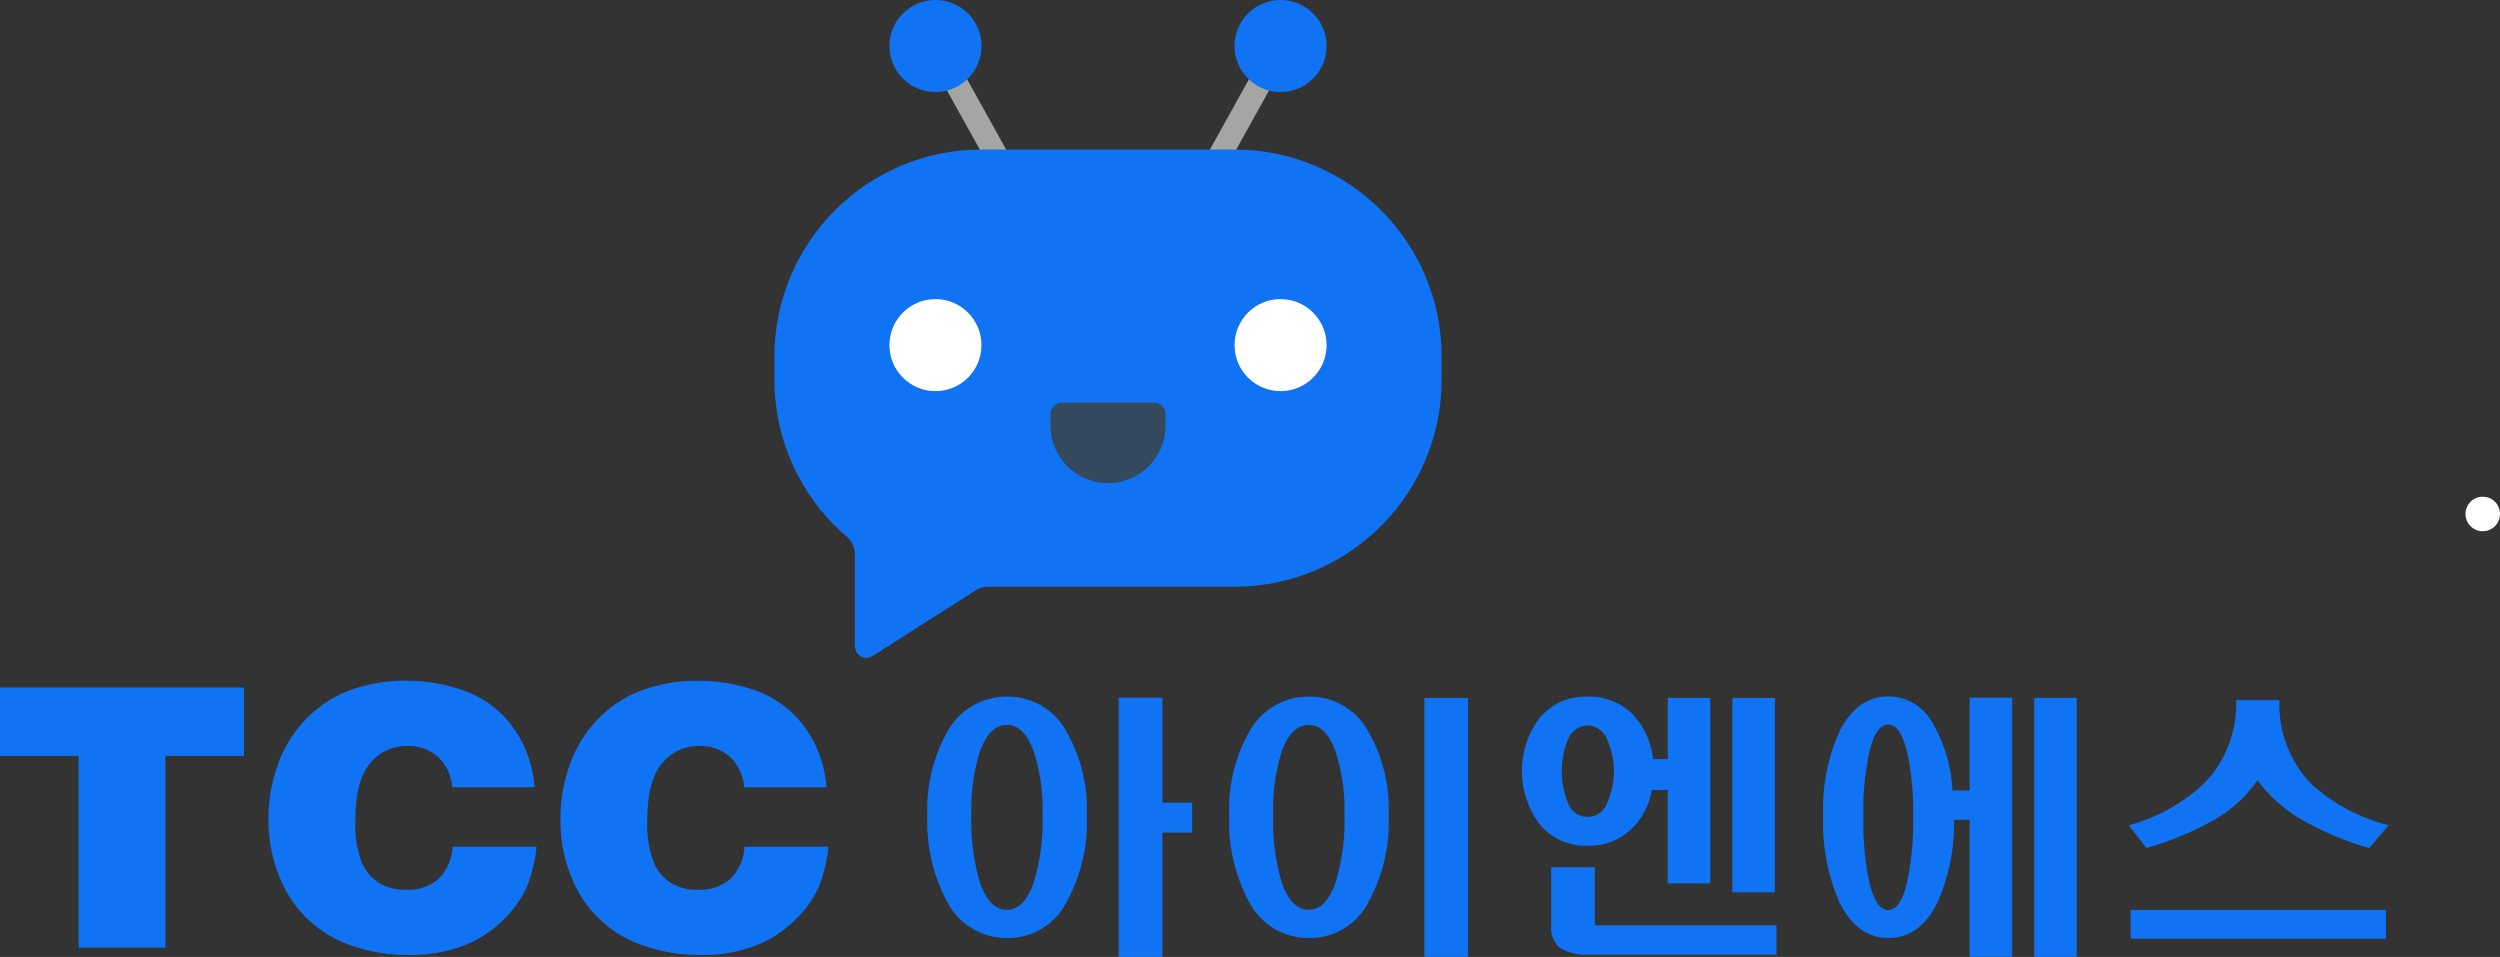 <?xml version="1.0" encoding="utf-8"?>
<!-- Generator: Adobe Illustrator 25.3.1, SVG Export Plug-In . SVG Version: 6.00 Build 0)  -->
<svg version="1.1" id="레이어_1" xmlns="http://www.w3.org/2000/svg" xmlns:xlink="http://www.w3.org/1999/xlink" x="0px"
	 y="0px" viewBox="0 0 500 191.386" style="enable-background:new 0 0 500 191.386;" xml:space="preserve">
<rect x="0" y="0" width="500" height="191.386" fill="#333333" stroke="none"/>
<style type="text/css">
	.st0{fill:#1073F4;}
	.st1{fill:#FFFFFF;}
	.st2{fill:#A5A5A4;}
	.st3{fill:#35495E;}
</style>
<g id="그룹_7" transform="translate(-1561.685 -221.822)">
	<g id="그룹_3" transform="translate(1561.685 281)">
		<g id="그룹_1" transform="translate(0 0)">
			<path id="패스_1" class="st0" d="M0,78.309h48.796v13.697H33.083v38.336h-17.36V92.006H0V78.309z"/>
			<path id="패스_2" class="st0" d="M106.926,98.273H90.433c-0.146-2.31-1.158-4.479-2.835-6.074
				c-1.679-1.48-3.861-2.26-6.097-2.179c-2.922-0.072-5.708,1.231-7.528,3.518
				c-1.937,2.344-2.908,6.145-2.913,11.403c-0.134,2.806,0.288,5.611,1.243,8.253
				c0.7,1.722,1.91,3.19,3.467,4.206c1.671,0.977,3.587,1.456,5.522,1.381
				c2.339,0.118,4.634-0.661,6.419-2.177c1.706-1.723,2.708-4.02,2.812-6.442h16.782
				c-0.263,2.797-0.931,5.541-1.983,8.145c-1.161,2.484-2.783,4.725-4.781,6.603
				c-2.283,2.236-5.005,3.974-7.993,5.105c-3.425,1.268-7.057,1.881-10.708,1.808
				c-3.814,0.037-7.609-0.56-11.228-1.765c-3.199-1.053-6.145-2.757-8.653-5.004
				c-2.286-2.098-4.142-4.621-5.462-7.429c-1.898-4.059-2.854-8.494-2.798-12.974
				c-0.029-3.858,0.655-7.689,2.015-11.299c1.212-3.278,3.093-6.268,5.522-8.78
				c2.228-2.28,4.882-4.099,7.811-5.354c3.842-1.535,7.949-2.298,12.086-2.246
				c3.672-0.03,7.324,0.538,10.814,1.682c3.123,0.968,5.974,2.655,8.327,4.926
				c2.143,2.133,3.835,4.675,4.977,7.475C106.147,93.37,106.711,95.8,106.926,98.273z"/>
			<path id="패스_3" class="st0" d="M165.311,98.273h-16.481c-0.154-2.307-1.164-4.473-2.832-6.074
				c-1.681-1.48-3.865-2.26-6.104-2.179c-2.921-0.072-5.706,1.231-7.524,3.518
				c-1.948,2.344-2.921,6.145-2.92,11.403c-0.134,2.807,0.291,5.612,1.249,8.253
				c0.691,1.723,1.896,3.192,3.451,4.206c1.667,0.973,3.577,1.452,5.506,1.381
				c2.341,0.119,4.64-0.659,6.426-2.177c1.706-1.723,2.708-4.02,2.812-6.442h16.796
				c-0.265,2.796-0.932,5.539-1.979,8.145c-1.165,2.484-2.791,4.725-4.79,6.603
				c-2.277,2.239-4.996,3.978-7.984,5.105c-3.428,1.267-7.063,1.88-10.717,1.808
				c-3.812,0.036-7.604-0.56-11.221-1.765c-6.23-1.998-11.348-6.5-14.125-12.424
				c-1.89-4.061-2.842-8.495-2.786-12.974c-0.036-3.859,0.647-7.69,2.013-11.299
				c1.212-3.281,3.098-6.272,5.536-8.78c2.22-2.284,4.872-4.104,7.802-5.354
				c3.844-1.537,7.953-2.3,12.093-2.246c3.672-0.029,7.324,0.539,10.814,1.682
				c3.116,0.968,5.96,2.656,8.304,4.926c2.155,2.125,3.851,4.669,4.984,7.475
				C164.538,93.374,165.103,95.802,165.311,98.273z"/>
		</g>
		<g id="그룹_2" transform="translate(80.611 1.352)">
			<path id="패스_4" class="st0" d="M132.745,85.898c2.852,5.047,4.241,10.789,4.01,16.582
				c0.259,6.033-1.127,12.022-4.01,17.327c-2.254,4.5-6.877,7.32-11.909,7.268
				c-5.064,0.056-9.723-2.759-12.029-7.268c-2.844-5.318-4.208-11.302-3.951-17.327
				c-0.231-5.785,1.136-11.522,3.951-16.582c2.374-4.424,7.009-7.162,12.029-7.107
				C125.825,78.74,130.422,81.484,132.745,85.898z M115.354,89.773
				c-1.26,4.096-1.837,8.371-1.71,12.654c-0.141,4.564,0.436,9.123,1.71,13.508
				c1.258,3.658,3.066,5.49,5.423,5.494c2.318,0,4.106-1.831,5.366-5.494
				c1.316-4.377,1.914-8.939,1.769-13.508c0.131-4.288-0.467-8.567-1.769-12.654
				c-1.298-3.554-3.086-5.331-5.366-5.331c-2.319,0-4.127,1.777-5.423,5.331H115.354z M151.86,79.016
				v20.988h5.959v5.982h-5.959v24.869h-8.727V79.021L151.86,79.016z"/>
			<path id="패스_5" class="st0" d="M193.116,85.898c2.852,5.047,4.241,10.789,4.01,16.582
				c0.258,6.033-1.127,12.022-4.01,17.327c-2.255,4.5-6.877,7.32-11.909,7.268
				c-5.063,0.055-9.721-2.76-12.026-7.268c-2.843-5.318-4.208-11.302-3.951-17.327
				c-0.23-5.785,1.137-11.522,3.951-16.582c2.372-4.424,7.007-7.163,12.026-7.107
				C186.195,78.741,190.792,81.484,193.116,85.898z M175.724,89.773
				c-1.26,4.096-1.837,8.371-1.709,12.654c-0.14,4.564,0.436,9.123,1.709,13.508
				c1.256,3.658,3.064,5.49,5.423,5.494c2.317,0,4.105-1.831,5.366-5.494
				c1.314-4.378,1.911-8.94,1.767-13.508c0.13-4.288-0.467-8.567-1.767-12.654
				c-1.299-3.554-3.087-5.331-5.366-5.331C178.826,84.442,177.018,86.219,175.724,89.773z
				 M212.997,79.058v51.782h-8.727v-51.78L212.997,79.058z"/>
			<path id="패스_6" class="st0" d="M245.625,105.331c-2.334,2.209-5.456,3.39-8.667,3.281
				c-3.854,0.162-7.545-1.563-9.894-4.622c-4.399-6.172-4.399-14.455,0-20.627
				c2.368-3.031,6.051-4.733,9.894-4.572c3.435-0.105,6.756,1.244,9.144,3.716
				c2.199,2.434,3.561,5.507,3.888,8.771h2.947v-12.22h8.513v37.087h-8.513V97.469h-3.184
				C249.266,100.468,247.817,103.227,245.625,105.331z M238.355,124.54h36.316v5.858h-37.317
				c-2.097,0.173-4.197-0.301-6.017-1.357c-1.23-1.114-1.864-2.742-1.712-4.395v-11.734h8.731
				L238.355,124.54z M232.976,87.347c-1.65,4.074-1.65,8.631,0,12.705
				c0.739,2.165,3.093,3.32,5.257,2.582c1.214-0.414,2.167-1.368,2.582-2.582
				c1.812-4.041,1.812-8.664,0-12.705c-0.613-1.632-2.148-2.736-3.89-2.795
				c-1.756,0.064-3.307,1.163-3.951,2.798L232.976,87.347z M274.374,79.065v38.865h-8.513V79.06
				L274.374,79.065z"/>
			<path id="패스_7" class="st0" d="M306.769,120.178c-2.323,4.591-5.545,6.887-9.663,6.889
				c-4.204,0-7.485-2.385-9.843-7.155c-2.367-5.446-3.474-11.355-3.242-17.288
				c-0.222-5.784,0.886-11.543,3.242-16.83c2.356-4.701,5.637-7.053,9.843-7.057
				c3.71,0.05,7.098,2.115,8.844,5.389c2.36,4.11,3.714,8.721,3.951,13.455h3.419V79.005h8.513
				v51.83h-8.513v-27.403h-3.124C310.322,109.201,309.152,114.923,306.769,120.178z M293.293,89.717
				c-0.927,4.241-1.344,8.579-1.24,12.919c-0.107,4.519,0.309,9.034,1.24,13.457
				c0.865,3.588,2.123,5.382,3.773,5.382c1.571,0,2.808-1.794,3.714-5.382
				c0.927-4.424,1.343-8.939,1.238-13.457c0.101-4.34-0.315-8.677-1.238-12.919
				c-0.904-3.551-2.141-5.327-3.714-5.329c-1.661,0-2.922,1.779-3.782,5.336L293.293,89.717z
				 M334.749,79.058v51.782h-8.513V79.06L334.749,79.058z"/>
			<path id="패스_8" class="st0" d="M381.718,96.344c4.39,3.934,9.671,6.741,15.388,8.179l-3.893,4.569
				c-4.729-1.353-9.277-3.27-13.548-5.711c-3.434-1.991-6.423-4.666-8.782-7.86
				c-2.229,3.224-5.15,5.909-8.55,7.86c-4.311,2.449-8.904,4.363-13.678,5.699l-3.502-4.549
				c5.56-1.509,10.676-4.334,14.916-8.235c4.41-4.453,6.779-10.533,6.546-16.796h8.667
				C375.017,85.762,377.346,91.855,381.718,96.344z M396.579,121.448v5.752h-51.057v-5.752H396.579z"/>
		</g>
	</g>
	<circle id="타원_10" class="st1" cx="2058.234" cy="324.617" r="3.451"/>
	<g id="Page-1" transform="translate(1629 221.822)">
		<g id="_019---Chat-Bot">
			<path id="Shape" class="st2" d="M133.265,35.784c-0.836,0.001-1.607-0.452-2.013-1.183l-9.024-16.251
				c-0.62-1.111-0.222-2.514,0.888-3.134c1.111-0.62,2.514-0.222,3.134,0.888l0,0l9.024,16.251
				c0.616,1.111,0.215,2.512-0.896,3.128c-0.34,0.189-0.723,0.288-1.112,0.289V35.784z"/>
			<path id="Shape-2" class="st2" d="M174.514,37.218c-1.271-0.002-2.299-1.034-2.297-2.304
				c0.001-0.389,0.1-0.772,0.289-1.112l9.82-17.684c0.594-1.123,1.987-1.552,3.11-0.957
				c1.123,0.594,1.552,1.987,0.957,3.11c-0.015,0.028-0.03,0.055-0.045,0.082l-9.82,17.684
				C176.121,36.766,175.35,37.219,174.514,37.218z"/>
			<path id="Shape-3" class="st0" d="M128.978,29.911h50.618c22.873,0,41.415,18.542,41.415,41.415v4.602
				c0,22.873-18.542,41.415-41.415,41.415h-49.279c-0.875-0-1.731,0.249-2.469,0.72
				l-20.643,13.135c-1.072,0.682-2.494,0.367-3.176-0.705c-0.235-0.369-0.36-0.798-0.36-1.236
				v-18.406c-0.016-1.375-0.632-2.675-1.686-3.557c-9.159-7.845-14.428-19.305-14.419-31.365v-4.602
				C87.564,48.452,106.106,29.911,128.978,29.911z"/>
			<circle id="Oval" class="st0" cx="119.775" cy="9.203" r="9.203"/>
			<circle id="Oval-2" class="st1" cx="119.775" cy="69.024" r="9.203"/>
			<circle id="Oval-3" class="st1" cx="188.799" cy="69.024" r="9.203"/>
			<circle id="Oval-4" class="st0" cx="188.799" cy="9.203" r="9.203"/>
			<path id="Shape-4" class="st3" d="M145.084,80.528h18.406c1.271,0,2.301,1.03,2.301,2.301v2.301
				c0,6.354-5.151,11.504-11.504,11.504c-6.354,0-11.504-5.151-11.504-11.504v-2.301
				C142.783,81.558,143.813,80.528,145.084,80.528z"/>
		</g>
	</g>
</g>
</svg>
